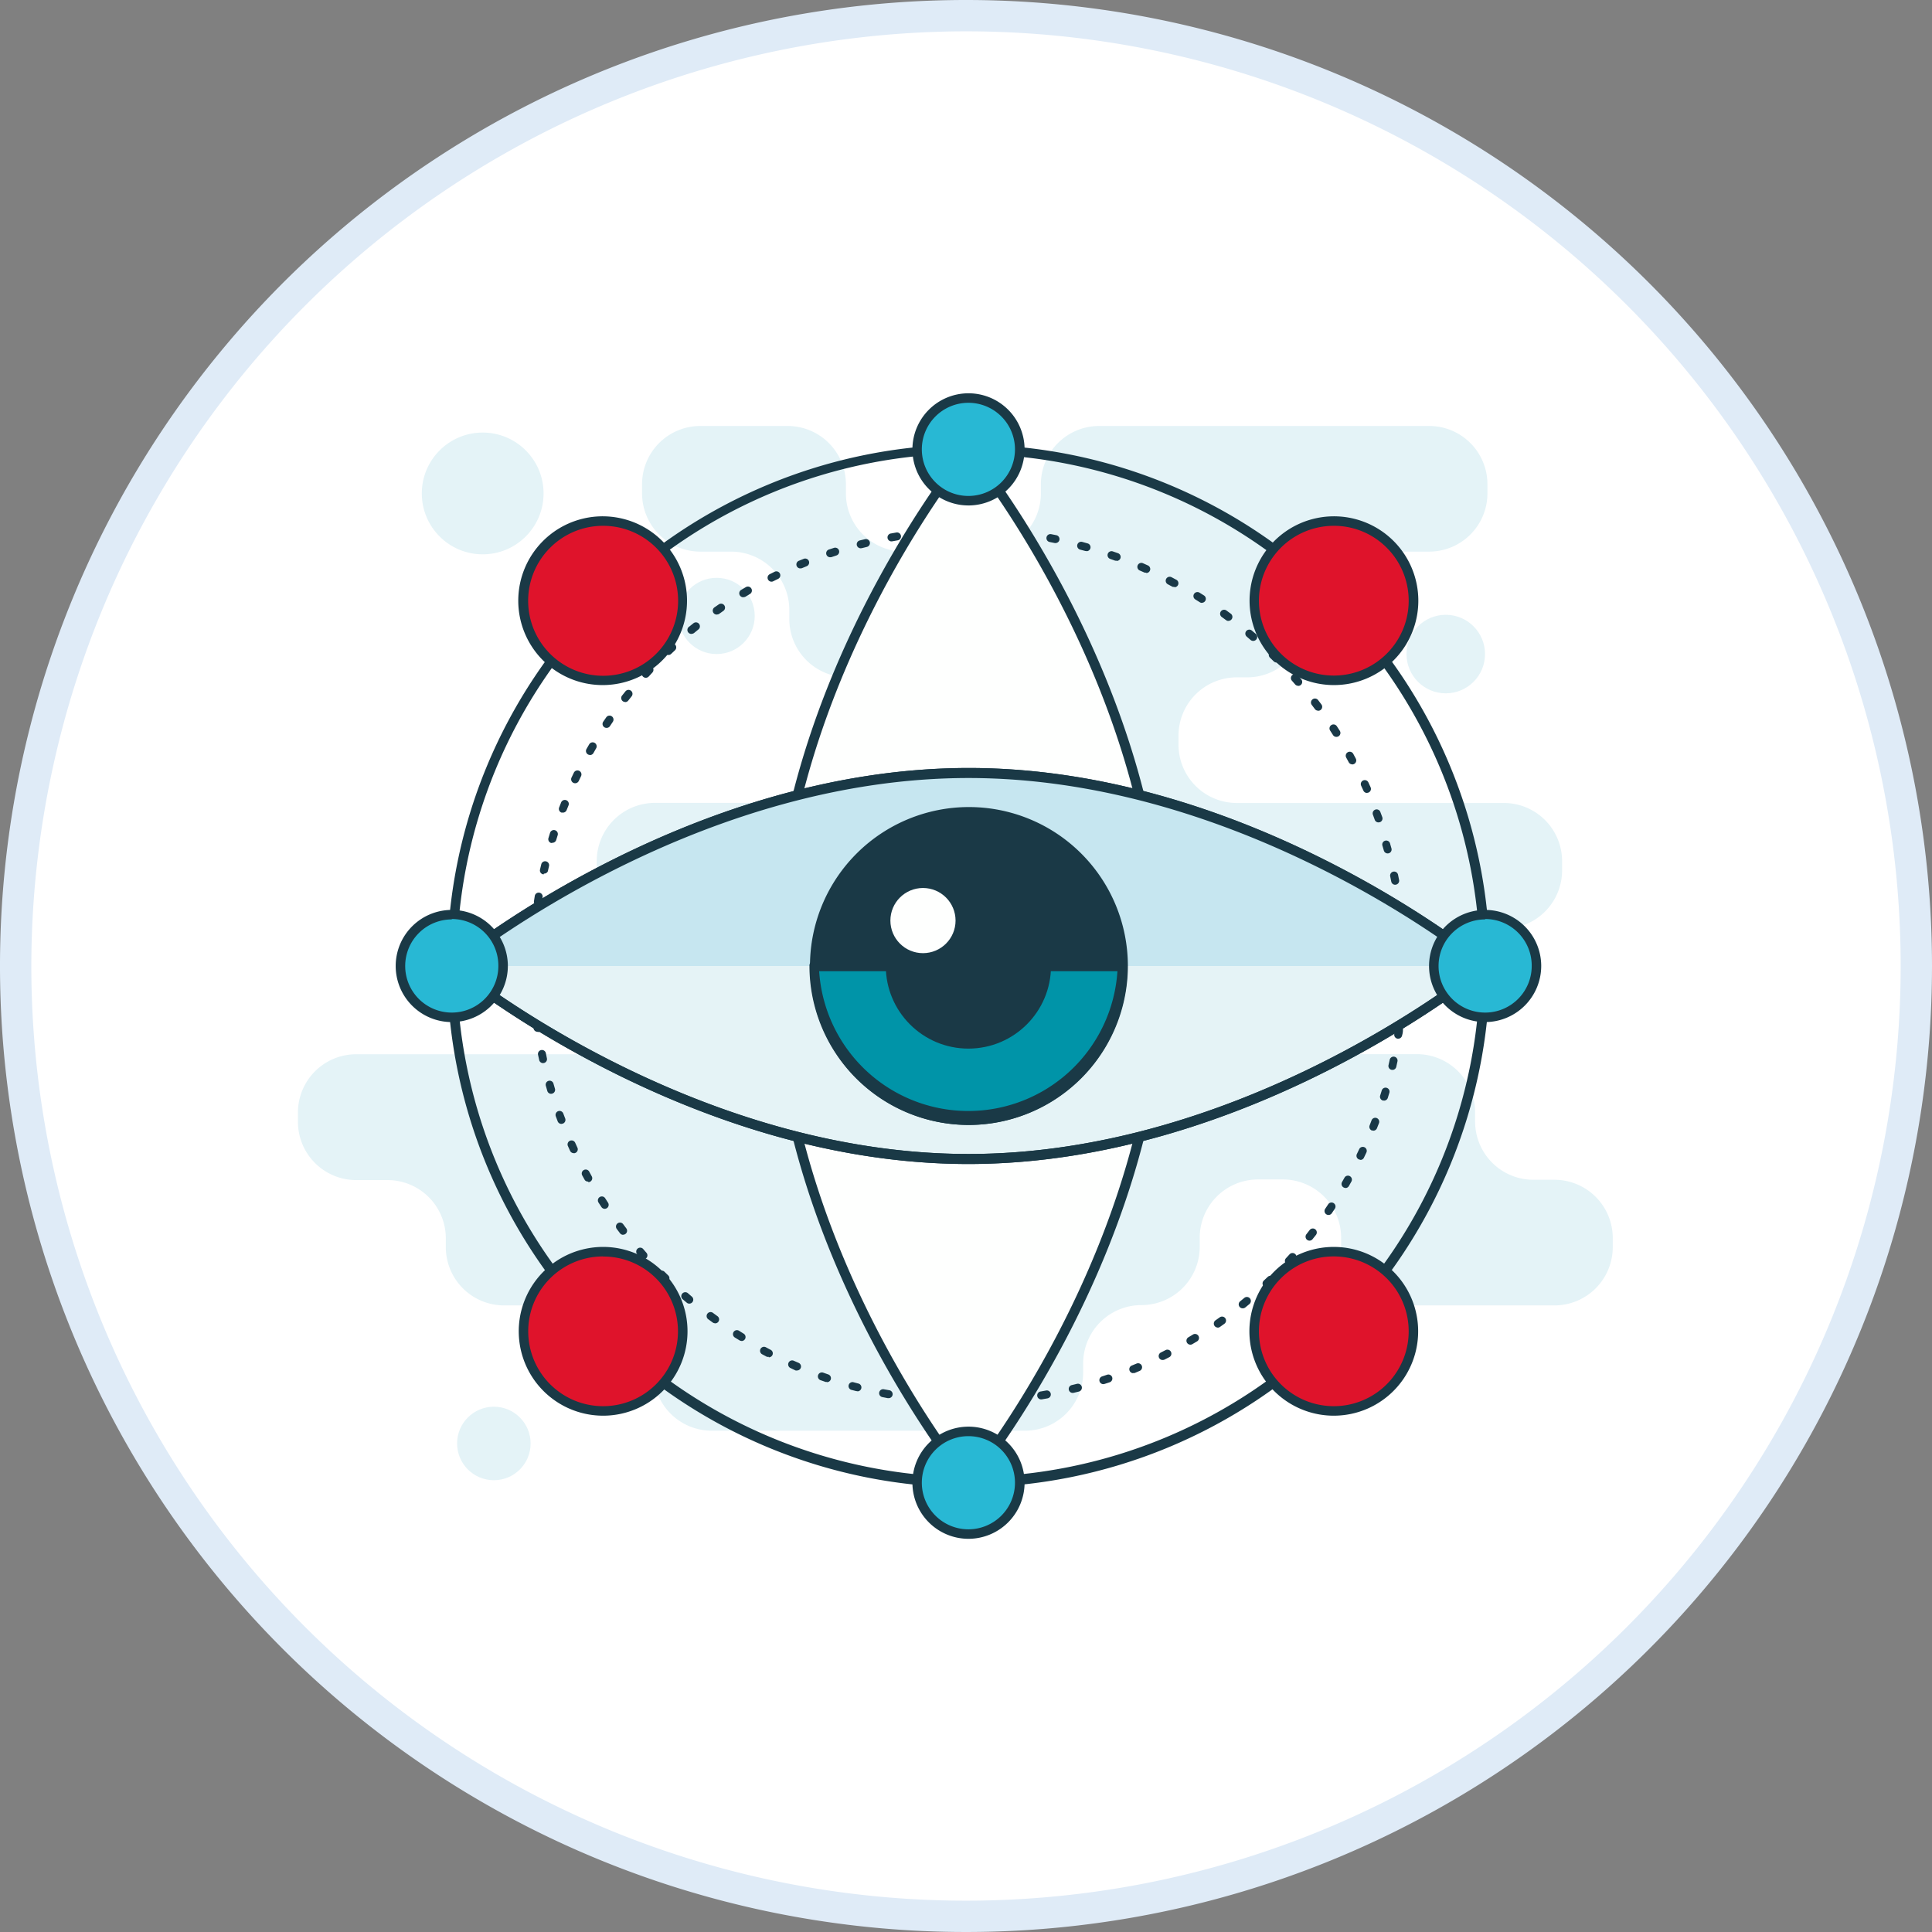 <svg id="Слой_1" data-name="Слой 1" xmlns="http://www.w3.org/2000/svg" viewBox="0 0 185 185"><rect x="0" y="0" width="185" height="185" fill="#808080" stroke="none"/><defs><style>.cls-1{fill:#fff;}.cls-2{fill:#dfebf7;}.cls-3{fill:#e4f3f7;}.cls-4{fill:#1a3946;}.cls-5{fill:#193847;}.cls-6{fill:#fefffe;}.cls-7{fill:#e5f3f6;}.cls-8{fill:#c6e6f0;}.cls-9{fill:#0094a8;}.cls-10{fill:#28b8d4;}.cls-11{fill:#df132b;}</style></defs><title>Монтажная область 4</title><path class="cls-1" d="M92.5,183.5a91,91,0,1,1,91-91A91.1,91.1,0,0,1,92.5,183.5Z"/><path class="cls-2" d="M92.5,3A89.5,89.5,0,1,1,3,92.5,89.6,89.6,0,0,1,92.5,3m0-3A92.5,92.5,0,1,0,185,92.5,92.5,92.5,0,0,0,92.5,0Z"/><path class="cls-3" d="M141.25,107.39v-.87a5.58,5.58,0,0,0-5.58-5.58H122.84a5.58,5.58,0,0,1-5.58-5.58V94.5a5.58,5.58,0,0,1,5.58-5.58H144a5.58,5.58,0,0,0,5.58-5.58v-.87A5.58,5.58,0,0,0,144,76.89H118.43a5.58,5.58,0,0,1-5.58-5.58v-.87a5.58,5.58,0,0,1,5.58-5.58h1A5.58,5.58,0,0,0,125,59.27v-.87a5.58,5.58,0,0,1,5.58-5.58h6.27a5.58,5.58,0,0,0,5.58-5.58v-.87a5.58,5.58,0,0,0-5.58-5.58h-31.6a5.58,5.58,0,0,0-5.58,5.58v.87a5.58,5.58,0,0,1-5.58,5.58H86.57A5.58,5.58,0,0,1,81,47.24v-.87a5.58,5.58,0,0,0-5.58-5.58H67.06a5.58,5.58,0,0,0-5.58,5.58v.87a5.58,5.58,0,0,0,5.58,5.58H70a5.58,5.58,0,0,1,5.58,5.58v.87a5.58,5.58,0,0,0,5.58,5.58h-.54a5.58,5.58,0,0,1,5.58,5.58v.87a5.58,5.58,0,0,1-5.58,5.58H62.72a5.58,5.58,0,0,0-5.58,5.58v.87a5.58,5.58,0,0,0,5.58,5.58H63a5.58,5.58,0,0,1,5.58,5.58v.87A5.58,5.58,0,0,1,63,100.95H34.11a5.58,5.58,0,0,0-5.58,5.58v.87A5.58,5.58,0,0,0,34.11,113h3a5.58,5.58,0,0,1,5.58,5.58v.87A5.58,5.58,0,0,0,48.31,125H57a5.58,5.58,0,0,1,5.58,5.58v.87A5.58,5.58,0,0,0,68.14,137h30a5.58,5.58,0,0,0,5.58-5.58v-.87a5.58,5.58,0,0,1,5.58-5.58h0a5.58,5.58,0,0,0,5.58-5.58v-.87a5.58,5.58,0,0,1,5.58-5.58h2.38a5.58,5.58,0,0,1,5.58,5.58v.87A5.58,5.58,0,0,0,134,125h14.85a5.58,5.58,0,0,0,5.58-5.58v-.87a5.58,5.58,0,0,0-5.58-5.58h-2.06A5.58,5.58,0,0,1,141.25,107.39Z"/><circle class="cls-3" cx="68.62" cy="58.98" r="3.65"/><circle class="cls-3" cx="54.25" cy="94.8" r="2.2"/><circle class="cls-3" cx="138.44" cy="62.63" r="3.76"/><circle class="cls-3" cx="47.29" cy="138.22" r="3.52"/><circle class="cls-3" cx="46.22" cy="47.25" r="5.83"/><path class="cls-4" d="M92.73,142.43A49.93,49.93,0,1,1,142.67,92.5,50,50,0,0,1,92.73,142.43Zm0-99a49,49,0,1,0,49,49A49.07,49.07,0,0,0,92.73,43.48Z"/><path class="cls-5" d="M93.67,134.55a.38.38,0,0,1,0-.76h.5a.39.39,0,0,1,.39.37.38.38,0,0,1-.37.39h-.52Zm-2.54,0h0l-.51,0a.38.38,0,0,1-.36-.4.38.38,0,0,1,.4-.36l.5,0a.38.38,0,0,1,0,.76Zm5.58-.16a.38.38,0,0,1,0-.76l.5-.05a.38.38,0,0,1,.08.76l-.51.05Zm-8.62-.07h0l-.51-.06a.38.38,0,0,1,.09-.76l.5.06a.38.38,0,0,1,0,.76ZM99.73,134a.38.38,0,0,1-.06-.76l.5-.09a.38.38,0,1,1,.14.75l-.51.09Zm-14.66-.12H85l-.51-.1a.38.38,0,0,1,.15-.75l.49.09a.38.38,0,0,1-.07.76Zm17.65-.5a.38.38,0,0,1-.09-.75l.49-.12a.38.38,0,1,1,.19.74l-.5.12Zm-20.62-.17H82l-.5-.13a.38.38,0,0,1,.2-.73l.49.13a.38.38,0,0,1-.1.75Zm23.55-.67a.38.38,0,0,1-.12-.74l.48-.16a.38.38,0,0,1,.25.72l-.49.16Zm-26.47-.21-.12,0-.49-.17a.38.38,0,1,1,.26-.72l.48.17a.38.38,0,0,1-.12.74Zm29.33-.84a.38.38,0,0,1-.14-.73l.46-.19a.38.38,0,0,1,.3.7l-.47.2A.38.38,0,0,1,108.51,131.47Zm-32.18-.26a.38.38,0,0,1-.15,0L75.7,131a.38.38,0,0,1,.31-.7l.46.2a.38.38,0,0,1-.15.73Zm35-1a.38.38,0,0,1-.17-.72l.45-.23a.38.38,0,0,1,.35.68l-.45.23A.38.38,0,0,1,111.28,130.22Zm-37.72-.31a.38.38,0,0,1-.18,0l-.45-.24a.38.38,0,1,1,.36-.67l.45.24a.38.38,0,0,1-.18.72ZM114,128.76a.38.38,0,0,1-.2-.71l.43-.26a.38.38,0,1,1,.4.65l-.44.26A.38.38,0,0,1,114,128.76Zm-43-.36a.38.38,0,0,1-.2-.06l-.44-.27a.38.38,0,1,1,.41-.64l.43.27a.38.38,0,0,1-.2.71Zm45.61-1.28a.38.38,0,0,1-.22-.69l.41-.29a.38.38,0,1,1,.44.62l-.42.3A.38.38,0,0,1,116.52,127.12Zm-48.14-.41a.38.38,0,0,1-.22-.07l-.41-.3a.38.38,0,1,1,.45-.61l.41.3a.38.38,0,0,1-.22.69ZM119,125.28a.38.38,0,0,1-.24-.68l.39-.32a.38.38,0,1,1,.49.59l-.4.33A.38.38,0,0,1,119,125.28Zm-53-.45a.38.38,0,0,1-.24-.09l-.39-.33a.38.38,0,0,1,.5-.58l.38.33a.38.38,0,0,1-.24.67Zm55.28-1.55a.38.38,0,0,1-.26-.66l.37-.35a.38.38,0,0,1,.53.55l-.37.35A.38.38,0,0,1,121.25,123.28Zm-57.55-.49a.38.38,0,0,1-.27-.11l-.37-.36a.38.38,0,0,1,.54-.54l.36.35a.38.38,0,0,1-.27.65Zm59.69-1.67a.38.38,0,0,1-.28-.64l.34-.37a.38.38,0,1,1,.57.51l-.35.38A.38.38,0,0,1,123.39,121.12Zm-61.8-.53a.38.38,0,0,1-.28-.13l-.34-.38a.38.38,0,0,1,.57-.5l.33.38a.38.38,0,0,1-.28.63Zm63.78-1.79a.38.38,0,0,1-.3-.62l.31-.4a.38.38,0,1,1,.6.47l-.32.4A.38.38,0,0,1,125.38,118.8Zm-65.73-.56a.38.38,0,0,1-.3-.15l-.31-.41a.38.38,0,0,1,.61-.46l.3.4a.38.38,0,0,1-.3.61Zm67.54-1.9a.38.38,0,0,1-.31-.6l.28-.42a.38.38,0,0,1,.64.42l-.29.43A.38.38,0,0,1,127.19,116.34Zm-69.3-.59a.38.38,0,0,1-.32-.17l-.28-.43a.38.38,0,1,1,.64-.41l.27.42a.38.38,0,0,1-.32.59Zm70.93-2a.38.38,0,0,1-.33-.57l.25-.44a.38.38,0,0,1,.66.37l-.25.45A.38.38,0,0,1,128.81,113.76Zm-72.51-.61A.38.38,0,0,1,56,113l-.25-.45a.38.38,0,0,1,.67-.36l.24.44a.38.38,0,0,1-.33.57Zm73.94-2.09a.38.38,0,0,1-.34-.55l.22-.46a.38.38,0,0,1,.69.32l-.22.46A.38.38,0,0,1,130.25,111.07Zm-75.33-.63a.38.38,0,0,1-.35-.22l-.21-.46a.38.38,0,0,1,.7-.31l.21.46a.38.38,0,0,1-.35.54Zm76.56-2.17-.14,0a.38.38,0,0,1-.21-.49l.18-.47a.38.38,0,1,1,.71.27l-.19.48A.38.38,0,0,1,131.48,108.27Zm-77.74-.63a.38.38,0,0,1-.36-.25l-.18-.48a.38.38,0,1,1,.72-.26l.18.47a.38.38,0,0,1-.22.49Zm78.76-2.24-.11,0a.38.38,0,0,1-.25-.48l.15-.48a.38.38,0,0,1,.73.22l-.15.49A.38.38,0,0,1,132.5,105.39Zm-79.74-.64a.38.38,0,0,1-.37-.27l-.14-.49a.38.38,0,1,1,.73-.21l.14.48a.38.38,0,0,1-.26.47Zm80.55-2.3h-.09a.38.38,0,0,1-.28-.46l.11-.49a.38.38,0,1,1,.74.17l-.11.5A.38.38,0,0,1,133.31,102.45ZM52,101.8a.38.38,0,0,1-.37-.3l-.11-.5a.38.38,0,0,1,.75-.15l.1.49a.38.38,0,0,1-.29.45Zm81.89-2.34h-.06a.38.38,0,0,1-.32-.44l.08-.5a.39.39,0,0,1,.43-.32.38.38,0,0,1,.32.43q0,.25-.08.51A.38.38,0,0,1,133.9,99.46ZM51.47,98.8a.38.38,0,0,1-.38-.33L51,98a.38.38,0,1,1,.76-.1l.07.5a.38.38,0,0,1-.32.43Zm82.8-2.36h0a.38.38,0,0,1-.35-.41l0-.5a.39.39,0,0,1,.41-.35.38.38,0,0,1,.35.41l0,.51A.38.38,0,0,1,134.27,96.43Zm-83.12-.67a.38.38,0,0,1-.38-.36q0-.26,0-.51a.38.38,0,0,1,.36-.4.38.38,0,0,1,.4.36c0,.17,0,.34,0,.5a.38.38,0,0,1-.35.41Zm83.26-2.38h0A.38.38,0,0,1,134,93q0-.25,0-.5a.38.38,0,1,1,.76,0q0,.26,0,.51A.38.38,0,0,1,134.41,93.39Zm-83.36-.67h0a.38.38,0,0,1-.38-.38q0-.26,0-.51a.38.38,0,0,1,.38-.38h0a.38.38,0,0,1,.38.39c0,.17,0,.34,0,.5A.38.38,0,0,1,51.05,92.72Zm83.3-2a.38.38,0,0,1-.38-.36c0-.17,0-.34,0-.5a.38.38,0,0,1,.36-.41.38.38,0,0,1,.41.36c0,.17,0,.34,0,.51a.38.38,0,0,1-.36.4Zm-83.18-1h0a.38.38,0,0,1-.35-.41c0-.17,0-.34,0-.51a.38.38,0,0,1,.76.07c0,.17,0,.33,0,.5A.38.38,0,0,1,51.17,89.67Zm82.91-2a.38.38,0,0,1-.38-.33q0-.25-.07-.5a.38.38,0,1,1,.76-.11c0,.17,0,.34.07.51a.38.38,0,0,1-.33.42Zm-82.57-1h-.06a.38.38,0,0,1-.32-.43l.08-.51a.38.38,0,0,1,.75.12l-.08.5A.38.38,0,0,1,51.52,86.64Zm82.08-2a.38.38,0,0,1-.37-.31l-.1-.49a.38.38,0,1,1,.75-.16l.1.5a.38.38,0,0,1-.3.45Zm-81.52-1H52a.38.38,0,0,1-.29-.46l.12-.5a.38.38,0,0,1,.74.18l-.11.49A.38.38,0,0,1,52.08,83.65Zm80.81-2a.38.38,0,0,1-.37-.28l-.14-.48a.38.38,0,0,1,.73-.21l.14.49a.38.38,0,0,1-.27.47Zm-80-1-.11,0a.38.38,0,0,1-.25-.48l.15-.49a.38.38,0,0,1,.73.23l-.15.48A.38.38,0,0,1,52.86,80.7ZM132,78.75a.38.38,0,0,1-.36-.25l-.17-.47a.38.38,0,1,1,.71-.27l.18.48a.38.38,0,0,1-.23.49Zm-78.1-.94-.14,0a.38.38,0,0,1-.22-.49l.19-.48a.38.38,0,1,1,.71.28l-.19.47A.38.38,0,0,1,53.86,77.81Zm77-1.88a.38.38,0,0,1-.35-.23l-.21-.46a.38.38,0,0,1,.69-.32l.21.46a.38.38,0,0,1-.35.54ZM55.07,75a.38.38,0,0,1-.34-.55l.22-.46a.38.38,0,1,1,.69.33l-.22.46A.38.38,0,0,1,55.07,75Zm74.42-1.81a.38.38,0,0,1-.34-.2l-.24-.44a.38.38,0,1,1,.67-.37l.24.45a.38.38,0,0,1-.15.52A.38.38,0,0,1,129.48,73.2Zm-73-.9a.38.38,0,0,1-.19-.05.38.38,0,0,1-.14-.52l.26-.45a.38.38,0,0,1,.66.39l-.25.44A.38.38,0,0,1,56.48,72.3Zm71.47-1.73a.38.38,0,0,1-.32-.18l-.27-.42a.38.38,0,1,1,.64-.42l.28.43a.38.38,0,0,1-.32.59ZM58.08,69.7a.38.38,0,0,1-.32-.59l.29-.42a.38.38,0,1,1,.63.43l-.28.42A.38.38,0,0,1,58.08,69.7Zm68.14-1.65a.38.38,0,0,1-.31-.15l-.3-.4a.38.38,0,0,1,.61-.46l.31.41a.38.38,0,0,1-.31.61Zm-66.35-.83a.38.38,0,0,1-.3-.62l.32-.4a.38.38,0,0,1,.59.48l-.31.39A.38.38,0,0,1,59.87,67.23Zm64.44-1.55a.38.38,0,0,1-.29-.13l-.33-.38a.38.38,0,0,1,.57-.5l.34.39a.38.38,0,0,1-.29.63ZM61.84,64.9a.38.38,0,0,1-.28-.64l.35-.38a.38.38,0,0,1,.56.52l-.34.37A.38.38,0,0,1,61.84,64.9Zm60.4-1.46a.38.38,0,0,1-.27-.11l-.36-.35a.38.38,0,1,1,.53-.55l.36.36a.38.38,0,0,1-.27.65ZM64,62.72a.38.38,0,0,1-.26-.66l.37-.35a.38.38,0,1,1,.52.56l-.37.35A.38.38,0,0,1,64,62.72Zm56-1.35a.38.38,0,0,1-.25-.09l-.38-.33a.38.38,0,0,1,.49-.58l.39.33a.38.38,0,0,1-.25.67Zm-53.76-.67A.38.38,0,0,1,66,60l.4-.32a.38.38,0,1,1,.48.59l-.39.32A.38.38,0,0,1,66.25,60.69Zm51.39-1.24a.38.38,0,0,1-.23-.08l-.41-.3a.38.38,0,1,1,.45-.62l.41.3a.38.38,0,0,1-.23.69Zm-49-.61a.38.38,0,0,1-.22-.69l.42-.29a.38.38,0,0,1,.43.63l-.41.29A.38.38,0,0,1,68.67,58.84Zm46.46-1.12a.38.38,0,0,1-.2-.06l-.43-.27a.38.38,0,0,1,.4-.65l.43.27a.38.38,0,0,1-.21.7Zm-43.91-.54a.38.38,0,0,1-.2-.71l.44-.26a.38.38,0,1,1,.39.66l-.43.26A.38.38,0,0,1,71.22,57.18Zm41.28-1a.38.38,0,0,1-.18,0l-.45-.24a.38.38,0,1,1,.35-.68l.45.24a.38.38,0,0,1-.18.72ZM73.88,55.7a.38.38,0,0,1-.17-.72l.46-.23a.38.38,0,1,1,.34.68l-.45.22A.38.38,0,0,1,73.88,55.7Zm35.88-.87a.38.38,0,0,1-.16,0l-.46-.2a.38.38,0,1,1,.3-.7l.47.21a.38.38,0,0,1-.16.73Zm-33.12-.4a.38.38,0,0,1-.15-.73l.47-.19a.38.38,0,1,1,.28.71l-.46.19A.38.38,0,0,1,76.64,54.42Zm30.28-.74-.13,0-.48-.17a.38.38,0,1,1,.25-.72l.49.17a.38.38,0,0,1-.13.74Zm-27.43-.33a.38.38,0,0,1-.12-.74l.49-.16a.38.38,0,0,1,.23.73l-.48.16Zm24.53-.6h-.1l-.49-.13a.38.38,0,1,1,.2-.74l.5.14a.38.38,0,0,1-.1.75Zm-21.6-.26a.38.38,0,0,1-.09-.75l.5-.12a.38.38,0,0,1,.18.74l-.49.12ZM101.06,52H101l-.49-.1a.38.38,0,0,1-.3-.45.38.38,0,0,1,.45-.3l.5.1a.38.38,0,0,1-.08.75ZM85.4,51.84a.38.38,0,0,1-.07-.76l.5-.09a.38.38,0,1,1,.13.75l-.5.09ZM98,51.54h0l-.5-.06a.38.38,0,1,1,.09-.76l.51.06a.38.38,0,0,1,0,.76Zm-9.63-.12a.38.38,0,0,1,0-.76l.51,0a.38.38,0,0,1,.07.76l-.5,0Zm6.6-.16h0l-.5,0a.38.38,0,0,1,0-.76l.51,0a.38.38,0,0,1,0,.76Zm-3.56,0a.38.38,0,0,1,0-.76H92a.38.38,0,0,1,0,.76h-.51Z"/><path class="cls-6" d="M111.23,92.5c0,27.32-18.5,49.48-18.5,49.48s-18.5-22.15-18.5-49.48S92.73,43,92.73,43,111.23,65.18,111.23,92.5Z"/><path class="cls-4" d="M92.73,142.43a.46.46,0,0,1-.35-.16C92.2,142,73.78,119.68,73.78,92.5S92.2,43,92.38,42.73a.47.47,0,0,1,.7,0c.19.22,18.61,22.59,18.61,49.77S93.27,142,93.08,142.27A.46.46,0,0,1,92.73,142.43Zm0-98.68c-2.55,3.24-18,24-18,48.74s15.49,45.5,18,48.74c2.55-3.24,18-24,18-48.74S95.28,47,92.73,43.76Z"/><path class="cls-7" d="M92.73,74c27.32,0,49.48,18.5,49.48,18.5S120.06,111,92.73,111,43.26,92.5,43.26,92.5,65.41,74,92.73,74Z"/><path class="cls-4" d="M92.73,111.46C65.56,111.46,43.19,93,43,92.85a.46.46,0,0,1,0-.7c.22-.19,22.59-18.61,49.77-18.61S142.28,92,142.5,92.15a.46.46,0,0,1,0,.7C142.28,93,119.91,111.46,92.73,111.46ZM44,92.5c3.24,2.55,24,18,48.74,18s45.5-15.49,48.74-18c-3.24-2.55-24-18-48.74-18S47.23,90,44,92.5Z"/><path class="cls-8" d="M43.26,92.5h99S120.06,74,92.73,74,43.26,92.5,43.26,92.5Z"/><path class="cls-4" d="M92.73,111.46C65.56,111.46,43.19,93,43,92.85a.46.46,0,0,1,0-.7c.22-.19,22.59-18.61,49.77-18.61S142.28,92,142.5,92.15a.46.46,0,0,1,0,.7C142.28,93,119.91,111.46,92.73,111.46ZM44,92.5c3.24,2.55,24,18,48.74,18s45.5-15.49,48.74-18c-3.24-2.55-24-18-48.74-18S47.23,90,44,92.5Z"/><circle class="cls-4" cx="92.73" cy="92.5" r="14.76"/><path class="cls-4" d="M92.73,107.72A15.22,15.22,0,1,1,108,92.5,15.24,15.24,0,0,1,92.73,107.72Zm0-29.53A14.31,14.31,0,1,0,107,92.5,14.32,14.32,0,0,0,92.73,78.19Z"/><path class="cls-9" d="M92.73,107.26A14.76,14.76,0,0,0,107.5,92.5H78A14.76,14.76,0,0,0,92.73,107.26Z"/><path class="cls-4" d="M92.73,107.72A15.24,15.24,0,0,1,77.51,92.5.46.46,0,0,1,78,92H107.5a.46.46,0,0,1,.46.46A15.24,15.24,0,0,1,92.73,107.72ZM78.44,93A14.31,14.31,0,0,0,107,93Z"/><circle class="cls-4" cx="92.73" cy="92.5" r="7.91"/><circle class="cls-6" cx="88.38" cy="88.15" r="3.12"/><circle class="cls-10" cx="43.26" cy="92.5" r="4.91"/><path class="cls-4" d="M43.26,97.87a5.37,5.37,0,1,1,5.37-5.37A5.38,5.38,0,0,1,43.26,97.87Zm0-9.83a4.46,4.46,0,1,0,4.46,4.46A4.46,4.46,0,0,0,43.26,88Z"/><circle class="cls-10" cx="142.21" cy="92.5" r="4.91"/><path class="cls-4" d="M142.21,97.87a5.37,5.37,0,1,1,5.37-5.37A5.38,5.38,0,0,1,142.21,97.87Zm0-9.83a4.46,4.46,0,1,0,4.46,4.46A4.46,4.46,0,0,0,142.21,88Z"/><circle class="cls-10" cx="92.73" cy="141.98" r="4.91"/><path class="cls-4" d="M92.73,147.35A5.37,5.37,0,1,1,98.11,142,5.38,5.38,0,0,1,92.73,147.35Zm0-9.83A4.46,4.46,0,1,0,97.19,142,4.46,4.46,0,0,0,92.73,137.52Z"/><circle class="cls-10" cx="92.73" cy="43.02" r="4.91"/><path class="cls-4" d="M92.73,48.4A5.37,5.37,0,1,1,98.11,43,5.38,5.38,0,0,1,92.73,48.4Zm0-9.83A4.46,4.46,0,1,0,97.19,43,4.46,4.46,0,0,0,92.73,38.57Z"/><circle class="cls-11" cx="57.75" cy="127.48" r="7.63" transform="translate(-73.23 78.17) rotate(-45)"/><path class="cls-4" d="M57.75,135.56a8.08,8.08,0,1,1,5.72-13.79h0a8.08,8.08,0,0,1-5.72,13.79Zm0-15.25a7.17,7.17,0,1,0,5.07,2.1h0A7.12,7.12,0,0,0,57.75,120.32Z"/><circle class="cls-11" cx="127.72" cy="57.52" r="7.63" transform="translate(-3.26 107.16) rotate(-45)"/><path class="cls-4" d="M127.72,65.6a8.08,8.08,0,1,1,5.72-13.8h0a8.08,8.08,0,0,1-5.72,13.8Zm0-15.25a7.17,7.17,0,1,0,5.07,2.1h0A7.12,7.12,0,0,0,127.72,50.35Z"/><circle class="cls-11" cx="127.72" cy="127.48" r="7.63" transform="translate(-52.74 127.65) rotate(-45)"/><path class="cls-4" d="M127.72,135.56A8.08,8.08,0,0,1,122,121.77h0a8.08,8.08,0,1,1,5.72,13.79Zm0-15.25a7.12,7.12,0,0,0-5.07,2.1h0a7.17,7.17,0,1,0,5.07-2.1Z"/><circle class="cls-11" cx="57.75" cy="57.52" r="7.63" transform="translate(-23.76 57.68) rotate(-45)"/><path class="cls-4" d="M57.75,65.6A8.08,8.08,0,0,1,52,51.8h0a8.08,8.08,0,1,1,5.72,13.8Zm0-15.25a7.15,7.15,0,0,0-5.07,2.1h0a7.18,7.18,0,1,0,5.07-2.1Z"/></svg>